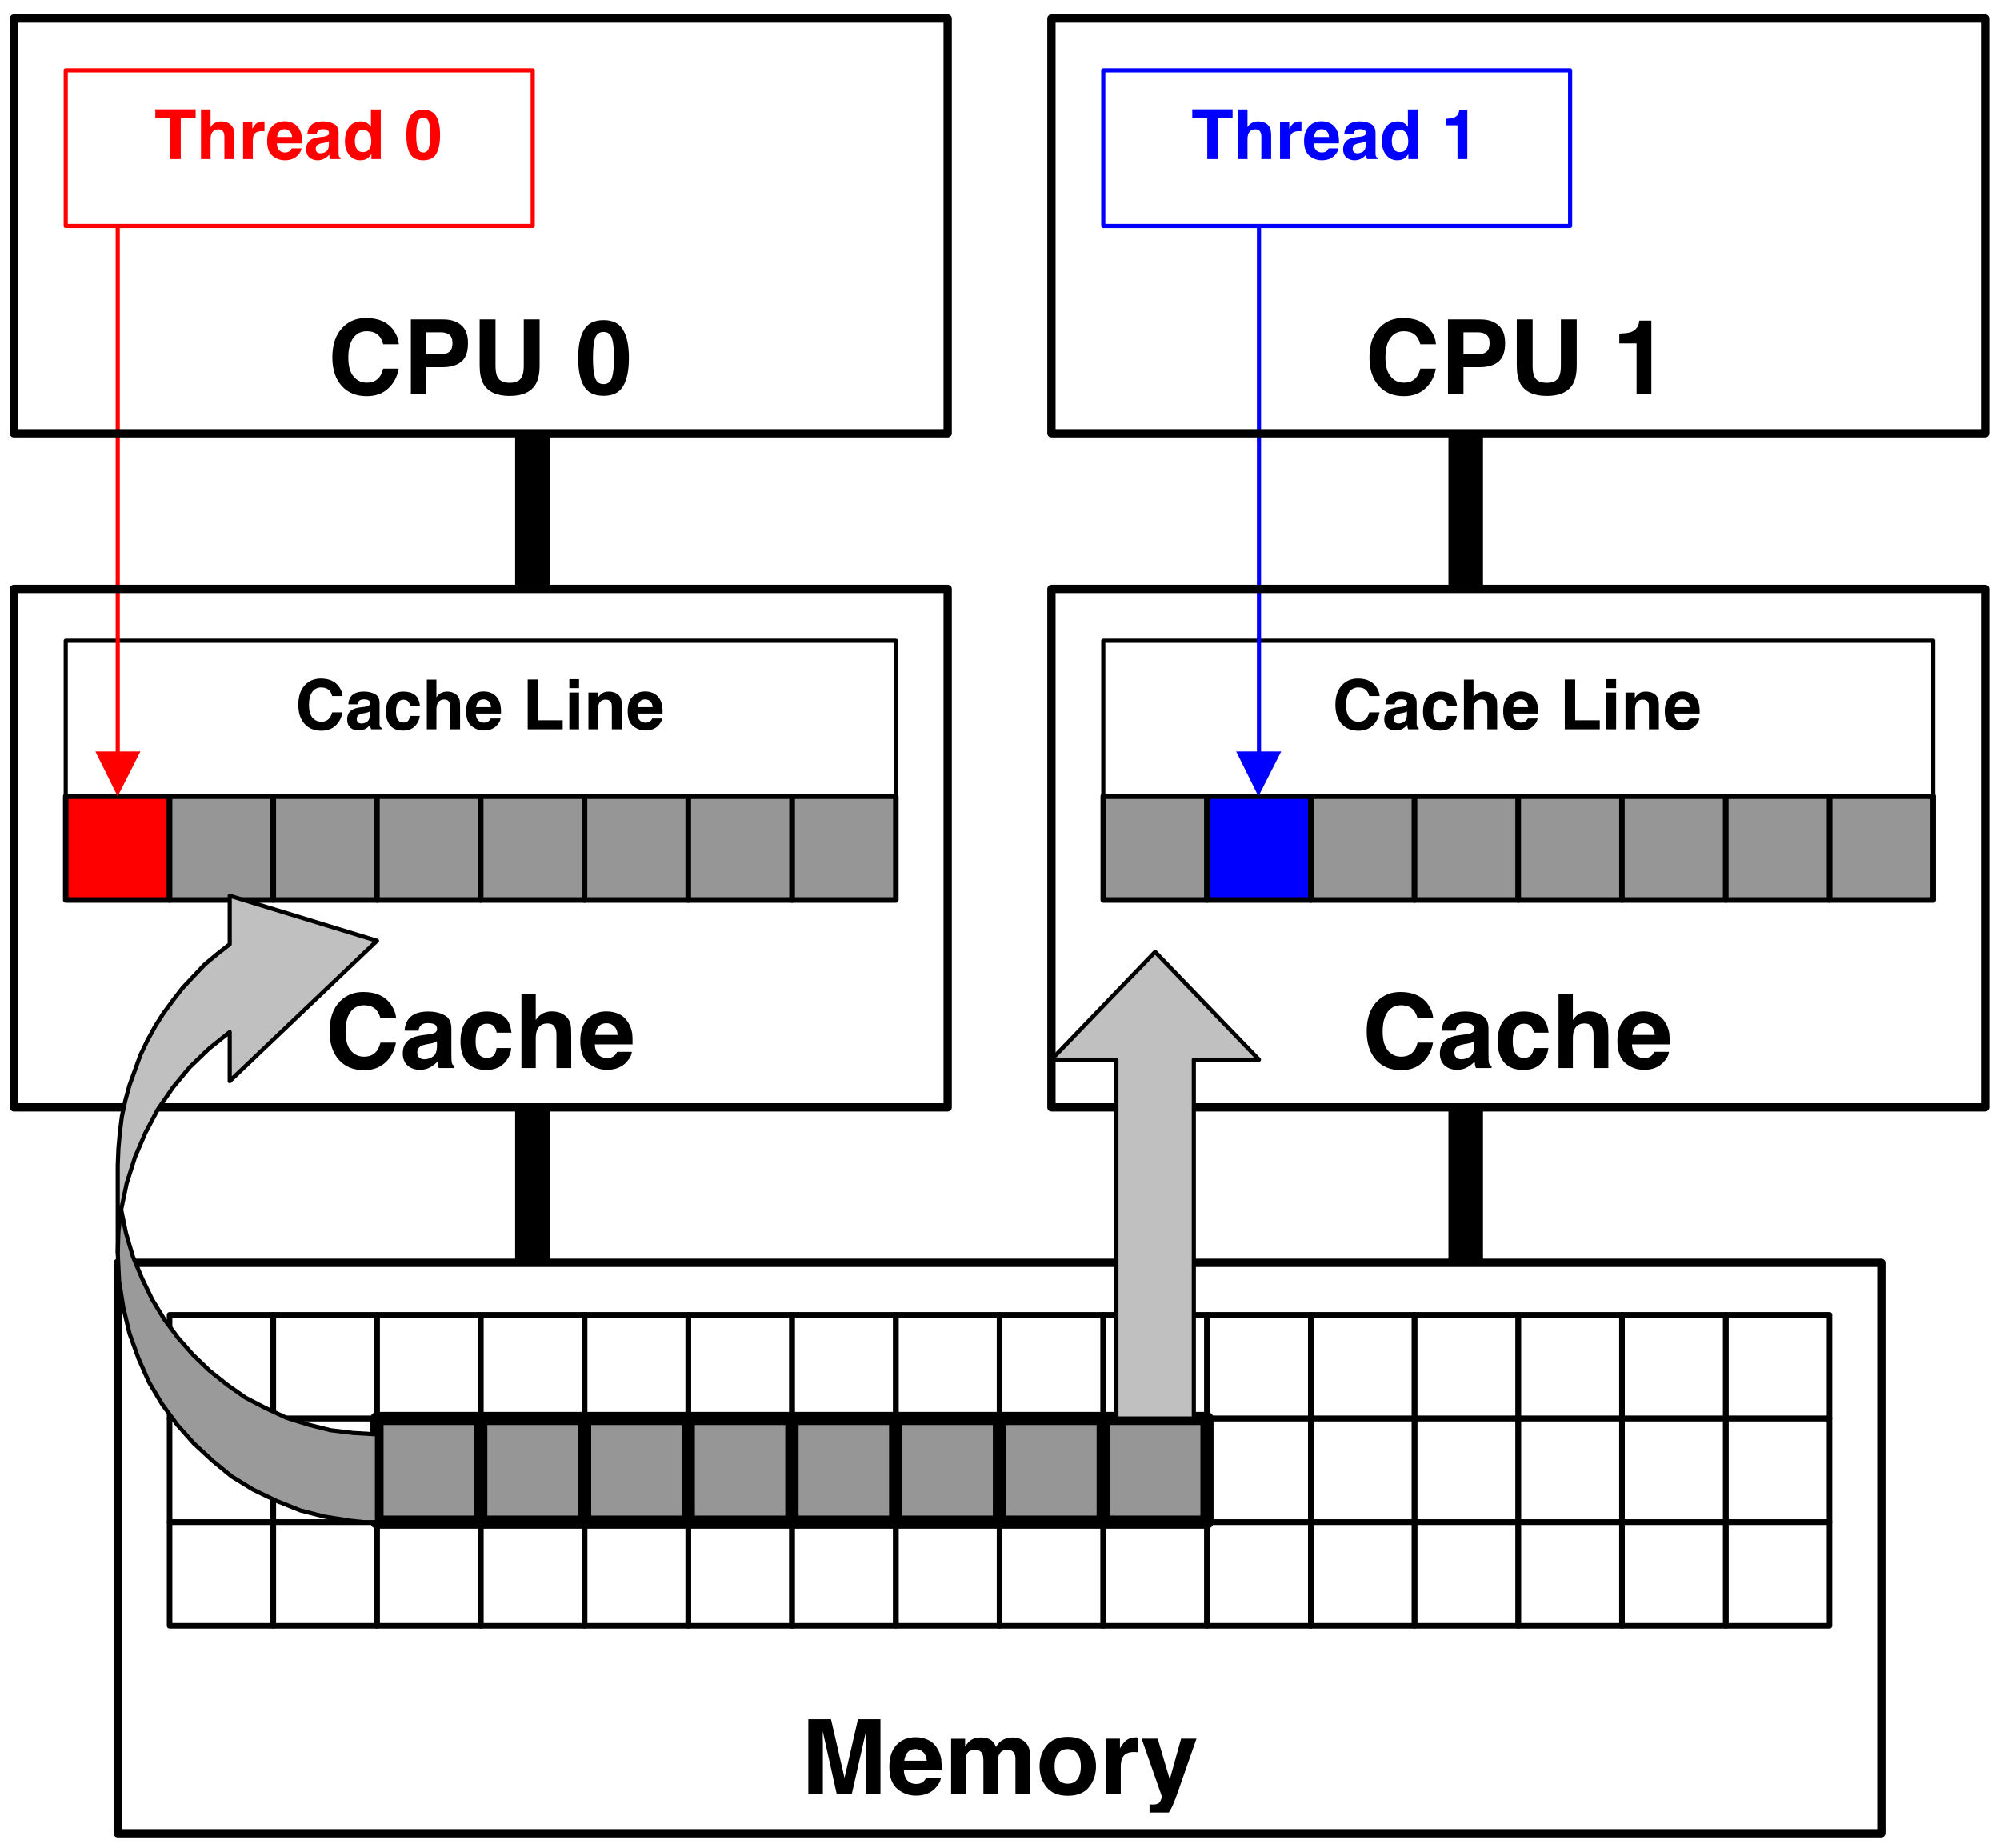 <?xml version="1.0" encoding="UTF-8"?>
<svg xmlns="http://www.w3.org/2000/svg" xmlns:xlink="http://www.w3.org/1999/xlink" width="264.241pt" height="244.164pt" viewBox="0 0 264.241 244.164" version="1.1">
<defs>
<g>
<symbol overflow="visible" id="glyph0-0">
<path style="stroke:none;" d="M 1.031 0 L 1.031 -9.859 L 8.969 -9.859 L 8.969 0 Z M 7.734 -1.234 L 7.734 -8.625 L 2.266 -8.625 L 2.266 -1.234 Z M 7.734 -1.234 "/>
</symbol>
<symbol overflow="visible" id="glyph0-1">
<path style="stroke:none;" d="M 7.578 -9.859 L 10.547 -9.859 L 10.547 0 L 8.625 0 L 8.625 -6.672 C 8.625 -6.859 8.625 -7.125 8.625 -7.469 C 8.633 -7.82 8.641 -8.094 8.641 -8.281 L 6.766 0 L 4.766 0 L 2.922 -8.281 C 2.922 -8.094 2.922 -7.82 2.922 -7.469 C 2.93 -7.125 2.938 -6.859 2.938 -6.672 L 2.938 0 L 1.016 0 L 1.016 -9.859 L 4.016 -9.859 L 5.797 -2.109 Z M 7.578 -9.859 "/>
</symbol>
<symbol overflow="visible" id="glyph0-2">
<path style="stroke:none;" d="M 3.766 -5.922 C 3.328 -5.922 2.984 -5.781 2.734 -5.5 C 2.492 -5.219 2.344 -4.844 2.281 -4.375 L 5.25 -4.375 C 5.219 -4.875 5.062 -5.254 4.781 -5.516 C 4.508 -5.785 4.172 -5.922 3.766 -5.922 Z M 3.766 -7.484 C 4.367 -7.484 4.914 -7.367 5.406 -7.141 C 5.895 -6.922 6.297 -6.562 6.609 -6.062 C 6.891 -5.633 7.078 -5.133 7.172 -4.562 C 7.211 -4.227 7.227 -3.75 7.219 -3.125 L 2.234 -3.125 C 2.266 -2.383 2.492 -1.867 2.922 -1.578 C 3.18 -1.398 3.5 -1.312 3.875 -1.312 C 4.27 -1.312 4.586 -1.422 4.828 -1.641 C 4.961 -1.754 5.082 -1.922 5.188 -2.141 L 7.125 -2.141 C 7.082 -1.703 6.859 -1.266 6.453 -0.828 C 5.828 -0.117 4.953 0.234 3.828 0.234 C 2.898 0.234 2.082 -0.062 1.375 -0.656 C 0.664 -1.25 0.312 -2.223 0.312 -3.578 C 0.312 -4.836 0.629 -5.801 1.266 -6.469 C 1.91 -7.145 2.742 -7.484 3.766 -7.484 Z M 3.906 -7.484 Z M 3.906 -7.484 "/>
</symbol>
<symbol overflow="visible" id="glyph0-3">
<path style="stroke:none;" d="M 9.047 -7.453 C 9.359 -7.453 9.672 -7.391 9.984 -7.266 C 10.297 -7.141 10.582 -6.922 10.844 -6.609 C 11.039 -6.359 11.176 -6.047 11.25 -5.672 C 11.301 -5.43 11.328 -5.07 11.328 -4.594 L 11.312 0 L 9.359 0 L 9.359 -4.641 C 9.359 -4.922 9.312 -5.148 9.219 -5.328 C 9.051 -5.66 8.738 -5.828 8.281 -5.828 C 7.758 -5.828 7.395 -5.609 7.188 -5.172 C 7.082 -4.941 7.031 -4.664 7.031 -4.344 L 7.031 0 L 5.125 0 L 5.125 -4.344 C 5.125 -4.77 5.078 -5.082 4.984 -5.281 C 4.828 -5.633 4.516 -5.812 4.047 -5.812 C 3.492 -5.812 3.125 -5.633 2.938 -5.281 C 2.844 -5.082 2.797 -4.785 2.797 -4.391 L 2.797 0 L 0.859 0 L 0.859 -7.281 L 2.703 -7.281 L 2.703 -6.219 C 2.941 -6.594 3.164 -6.863 3.375 -7.031 C 3.75 -7.312 4.227 -7.453 4.812 -7.453 C 5.375 -7.453 5.828 -7.328 6.172 -7.078 C 6.441 -6.859 6.648 -6.566 6.797 -6.203 C 7.047 -6.641 7.359 -6.957 7.734 -7.156 C 8.117 -7.352 8.555 -7.453 9.047 -7.453 Z M 9.047 -7.453 "/>
</symbol>
<symbol overflow="visible" id="glyph0-4">
<path style="stroke:none;" d="M 4.156 -1.344 C 4.719 -1.344 5.145 -1.539 5.438 -1.938 C 5.738 -2.332 5.891 -2.898 5.891 -3.641 C 5.891 -4.367 5.738 -4.93 5.438 -5.328 C 5.145 -5.723 4.719 -5.922 4.156 -5.922 C 3.602 -5.922 3.176 -5.723 2.875 -5.328 C 2.57 -4.93 2.422 -4.367 2.422 -3.641 C 2.422 -2.898 2.57 -2.332 2.875 -1.938 C 3.176 -1.539 3.602 -1.344 4.156 -1.344 Z M 7.891 -3.641 C 7.891 -2.566 7.582 -1.648 6.969 -0.891 C 6.352 -0.129 5.422 0.25 4.172 0.25 C 2.91 0.25 1.973 -0.129 1.359 -0.891 C 0.742 -1.648 0.438 -2.566 0.438 -3.641 C 0.438 -4.691 0.742 -5.602 1.359 -6.375 C 1.973 -7.145 2.91 -7.531 4.172 -7.531 C 5.422 -7.531 6.352 -7.145 6.969 -6.375 C 7.582 -5.602 7.891 -4.691 7.891 -3.641 Z M 4.172 -7.484 Z M 4.172 -7.484 "/>
</symbol>
<symbol overflow="visible" id="glyph0-5">
<path style="stroke:none;" d="M 4.844 -7.469 C 4.883 -7.469 4.914 -7.461 4.938 -7.453 C 4.969 -7.453 5.023 -7.453 5.109 -7.453 L 5.109 -5.5 C 4.984 -5.508 4.875 -5.516 4.781 -5.516 C 4.688 -5.523 4.613 -5.531 4.562 -5.531 C 3.789 -5.531 3.273 -5.281 3.016 -4.781 C 2.867 -4.5 2.797 -4.066 2.797 -3.484 L 2.797 0 L 0.875 0 L 0.875 -7.297 L 2.688 -7.297 L 2.688 -6.016 C 2.977 -6.504 3.234 -6.836 3.453 -7.016 C 3.816 -7.316 4.281 -7.469 4.844 -7.469 Z M 4.844 -7.469 "/>
</symbol>
<symbol overflow="visible" id="glyph0-6">
<path style="stroke:none;" d="M 1.188 1.391 L 1.422 1.406 C 1.609 1.414 1.785 1.41 1.953 1.391 C 2.129 1.367 2.273 1.316 2.391 1.234 C 2.504 1.16 2.609 1.004 2.703 0.766 C 2.797 0.523 2.832 0.379 2.812 0.328 L 0.141 -7.297 L 2.266 -7.297 L 3.859 -1.906 L 5.359 -7.297 L 7.391 -7.297 L 4.891 -0.125 C 4.398 1.258 4.016 2.117 3.734 2.453 C 3.453 2.785 2.891 2.953 2.047 2.953 C 1.879 2.953 1.742 2.945 1.641 2.938 C 1.535 2.938 1.383 2.93 1.188 2.922 Z M 3.766 -7.484 Z M 3.766 -7.484 "/>
</symbol>
<symbol overflow="visible" id="glyph0-7">
<path style="stroke:none;" d=""/>
</symbol>
<symbol overflow="visible" id="glyph0-8">
<path style="stroke:none;" d="M 0.609 -4.844 C 0.609 -6.57 1.07 -7.898 2 -8.828 C 2.801 -9.641 3.82 -10.047 5.062 -10.047 C 6.719 -10.047 7.93 -9.504 8.703 -8.422 C 9.129 -7.805 9.359 -7.191 9.391 -6.578 L 7.328 -6.578 C 7.191 -7.047 7.02 -7.398 6.812 -7.641 C 6.438 -8.078 5.879 -8.297 5.141 -8.297 C 4.391 -8.297 3.797 -7.992 3.359 -7.391 C 2.93 -6.785 2.719 -5.926 2.719 -4.812 C 2.719 -3.707 2.945 -2.879 3.406 -2.328 C 3.863 -1.773 4.445 -1.5 5.156 -1.5 C 5.875 -1.5 6.426 -1.738 6.812 -2.219 C 7.02 -2.469 7.191 -2.848 7.328 -3.359 L 9.375 -3.359 C 9.188 -2.285 8.723 -1.41 7.984 -0.734 C 7.254 -0.055 6.316 0.281 5.172 0.281 C 3.754 0.281 2.641 -0.176 1.828 -1.094 C 1.016 -2.008 0.609 -3.258 0.609 -4.844 Z M 5 -10.156 Z M 5 -10.156 "/>
</symbol>
<symbol overflow="visible" id="glyph0-9">
<path style="stroke:none;" d="M 4.906 -3.547 C 4.789 -3.473 4.672 -3.41 4.547 -3.359 C 4.422 -3.316 4.254 -3.273 4.047 -3.234 L 3.609 -3.156 C 3.211 -3.082 2.926 -2.992 2.75 -2.891 C 2.457 -2.711 2.312 -2.441 2.312 -2.078 C 2.312 -1.754 2.398 -1.52 2.578 -1.375 C 2.754 -1.227 2.973 -1.156 3.234 -1.156 C 3.648 -1.156 4.031 -1.273 4.375 -1.516 C 4.719 -1.754 4.895 -2.195 4.906 -2.844 Z M 3.75 -4.438 C 4.102 -4.477 4.359 -4.535 4.516 -4.609 C 4.785 -4.723 4.922 -4.898 4.922 -5.141 C 4.922 -5.441 4.816 -5.648 4.609 -5.766 C 4.398 -5.879 4.094 -5.938 3.688 -5.938 C 3.238 -5.938 2.922 -5.82 2.734 -5.594 C 2.598 -5.438 2.508 -5.219 2.469 -4.938 L 0.625 -4.938 C 0.664 -5.57 0.848 -6.094 1.172 -6.5 C 1.672 -7.145 2.535 -7.469 3.766 -7.469 C 4.555 -7.469 5.266 -7.305 5.891 -6.984 C 6.504 -6.672 6.812 -6.078 6.812 -5.203 L 6.812 -1.859 C 6.812 -1.617 6.816 -1.336 6.828 -1.016 C 6.848 -0.766 6.883 -0.594 6.938 -0.5 C 7 -0.414 7.094 -0.344 7.219 -0.281 L 7.219 0 L 5.156 0 C 5.094 -0.145 5.051 -0.281 5.031 -0.406 C 5.008 -0.539 4.992 -0.691 4.984 -0.859 C 4.711 -0.566 4.406 -0.32 4.062 -0.125 C 3.656 0.113 3.191 0.234 2.672 0.234 C 2.016 0.234 1.469 0.047 1.031 -0.328 C 0.602 -0.711 0.391 -1.25 0.391 -1.938 C 0.391 -2.832 0.738 -3.484 1.438 -3.891 C 1.812 -4.109 2.367 -4.266 3.109 -4.359 Z M 3.859 -7.484 Z M 3.859 -7.484 "/>
</symbol>
<symbol overflow="visible" id="glyph0-10">
<path style="stroke:none;" d="M 5.25 -4.672 C 5.207 -4.941 5.113 -5.188 4.969 -5.406 C 4.758 -5.707 4.426 -5.859 3.969 -5.859 C 3.332 -5.859 2.895 -5.535 2.656 -4.891 C 2.531 -4.555 2.469 -4.109 2.469 -3.547 C 2.469 -3.016 2.531 -2.582 2.656 -2.25 C 2.883 -1.645 3.312 -1.344 3.938 -1.344 C 4.383 -1.344 4.703 -1.461 4.891 -1.703 C 5.078 -1.941 5.191 -2.254 5.234 -2.641 L 7.172 -2.641 C 7.129 -2.055 6.922 -1.508 6.547 -1 C 5.953 -0.164 5.066 0.25 3.891 0.25 C 2.723 0.25 1.859 -0.094 1.297 -0.781 C 0.742 -1.477 0.469 -2.383 0.469 -3.5 C 0.469 -4.75 0.773 -5.723 1.391 -6.422 C 2.004 -7.117 2.848 -7.469 3.922 -7.469 C 4.836 -7.469 5.582 -7.258 6.156 -6.844 C 6.738 -6.438 7.086 -5.711 7.203 -4.672 Z M 3.953 -7.484 Z M 3.953 -7.484 "/>
</symbol>
<symbol overflow="visible" id="glyph0-11">
<path style="stroke:none;" d="M 4.906 -7.484 C 5.363 -7.484 5.773 -7.406 6.141 -7.25 C 6.504 -7.094 6.805 -6.852 7.047 -6.531 C 7.242 -6.258 7.363 -5.977 7.406 -5.688 C 7.457 -5.406 7.484 -4.938 7.484 -4.281 L 7.484 0 L 5.531 0 L 5.531 -4.438 C 5.531 -4.832 5.461 -5.148 5.328 -5.391 C 5.16 -5.723 4.832 -5.891 4.344 -5.891 C 3.844 -5.891 3.457 -5.723 3.188 -5.391 C 2.926 -5.055 2.797 -4.578 2.797 -3.953 L 2.797 0 L 0.906 0 L 0.906 -9.828 L 2.797 -9.828 L 2.797 -6.344 C 3.078 -6.77 3.398 -7.066 3.766 -7.234 C 4.129 -7.398 4.508 -7.484 4.906 -7.484 Z M 4.906 -7.484 "/>
</symbol>
<symbol overflow="visible" id="glyph0-12">
<path style="stroke:none;" d="M 6.594 -6.719 C 6.594 -7.238 6.457 -7.609 6.188 -7.828 C 5.914 -8.047 5.539 -8.156 5.062 -8.156 L 3.141 -8.156 L 3.141 -5.25 L 5.062 -5.25 C 5.539 -5.25 5.914 -5.363 6.188 -5.594 C 6.457 -5.832 6.594 -6.207 6.594 -6.719 Z M 8.641 -6.734 C 8.641 -5.566 8.344 -4.742 7.75 -4.266 C 7.164 -3.785 6.328 -3.547 5.234 -3.547 L 3.141 -3.547 L 3.141 0 L 1.094 0 L 1.094 -9.859 L 5.391 -9.859 C 6.379 -9.859 7.164 -9.602 7.75 -9.094 C 8.344 -8.594 8.641 -7.805 8.641 -6.734 Z M 8.641 -6.734 "/>
</symbol>
<symbol overflow="visible" id="glyph0-13">
<path style="stroke:none;" d="M 1.047 -9.859 L 3.141 -9.859 L 3.141 -3.797 C 3.141 -3.117 3.219 -2.625 3.375 -2.312 C 3.625 -1.758 4.172 -1.484 5.016 -1.484 C 5.848 -1.484 6.391 -1.758 6.641 -2.312 C 6.797 -2.625 6.875 -3.117 6.875 -3.797 L 6.875 -9.859 L 8.969 -9.859 L 8.969 -3.797 C 8.969 -2.754 8.805 -1.941 8.484 -1.359 C 7.879 -0.285 6.723 0.25 5.016 0.25 C 3.305 0.25 2.145 -0.285 1.531 -1.359 C 1.207 -1.941 1.047 -2.754 1.047 -3.797 Z M 5.016 -9.859 Z M 5.016 -9.859 "/>
</symbol>
<symbol overflow="visible" id="glyph0-14">
<path style="stroke:none;" d="M 2.375 -4.75 C 2.375 -3.633 2.461 -2.781 2.641 -2.188 C 2.828 -1.602 3.207 -1.312 3.781 -1.312 C 4.344 -1.312 4.711 -1.602 4.891 -2.188 C 5.066 -2.781 5.156 -3.633 5.156 -4.75 C 5.156 -5.926 5.066 -6.797 4.891 -7.359 C 4.711 -7.922 4.344 -8.203 3.781 -8.203 C 3.207 -8.203 2.828 -7.922 2.641 -7.359 C 2.461 -6.797 2.375 -5.926 2.375 -4.75 Z M 3.781 -9.766 C 5.008 -9.766 5.875 -9.328 6.375 -8.453 C 6.875 -7.586 7.125 -6.352 7.125 -4.75 C 7.125 -3.156 6.875 -1.926 6.375 -1.062 C 5.875 -0.195 5.008 0.234 3.781 0.234 C 2.539 0.234 1.672 -0.195 1.172 -1.062 C 0.672 -1.926 0.422 -3.156 0.422 -4.75 C 0.422 -6.352 0.672 -7.586 1.172 -8.453 C 1.672 -9.328 2.539 -9.766 3.781 -9.766 Z M 3.781 -9.766 "/>
</symbol>
<symbol overflow="visible" id="glyph0-15">
<path style="stroke:none;" d="M 0.953 -6.688 L 0.953 -7.984 C 1.555 -8.016 1.977 -8.055 2.219 -8.109 C 2.602 -8.191 2.914 -8.363 3.156 -8.625 C 3.32 -8.789 3.445 -9.02 3.531 -9.312 C 3.57 -9.488 3.594 -9.617 3.594 -9.703 L 5.188 -9.703 L 5.188 0 L 3.234 0 L 3.234 -6.688 Z M 0.953 -6.688 "/>
</symbol>
<symbol overflow="visible" id="glyph1-0">
<path style="stroke:none;" d="M 0.688 0 L 0.688 -6.578 L 5.969 -6.578 L 5.969 0 Z M 5.156 -0.828 L 5.156 -5.75 L 1.5 -5.75 L 1.5 -0.828 Z M 5.156 -0.828 "/>
</symbol>
<symbol overflow="visible" id="glyph1-1">
<path style="stroke:none;" d="M 0.406 -3.234 C 0.406 -4.379 0.711 -5.266 1.328 -5.891 C 1.867 -6.43 2.551 -6.703 3.375 -6.703 C 4.477 -6.703 5.285 -6.336 5.797 -5.609 C 6.078 -5.203 6.227 -4.797 6.25 -4.391 L 4.875 -4.391 C 4.789 -4.703 4.676 -4.938 4.531 -5.094 C 4.281 -5.383 3.91 -5.531 3.422 -5.531 C 2.922 -5.531 2.523 -5.328 2.234 -4.922 C 1.953 -4.523 1.812 -3.957 1.812 -3.219 C 1.812 -2.477 1.961 -1.922 2.266 -1.547 C 2.578 -1.18 2.969 -1 3.438 -1 C 3.914 -1 4.281 -1.16 4.531 -1.484 C 4.664 -1.648 4.781 -1.898 4.875 -2.234 L 6.234 -2.234 C 6.117 -1.523 5.816 -0.941 5.328 -0.484 C 4.836 -0.035 4.211 0.188 3.453 0.188 C 2.504 0.188 1.758 -0.117 1.219 -0.734 C 0.676 -1.336 0.406 -2.172 0.406 -3.234 Z M 3.328 -6.781 Z M 3.328 -6.781 "/>
</symbol>
<symbol overflow="visible" id="glyph1-2">
<path style="stroke:none;" d="M 3.266 -2.359 C 3.191 -2.316 3.113 -2.281 3.031 -2.25 C 2.945 -2.219 2.832 -2.188 2.688 -2.156 L 2.406 -2.109 C 2.133 -2.055 1.941 -1.992 1.828 -1.922 C 1.629 -1.805 1.531 -1.629 1.531 -1.391 C 1.531 -1.172 1.586 -1.008 1.703 -0.906 C 1.828 -0.812 1.977 -0.766 2.156 -0.766 C 2.426 -0.766 2.676 -0.844 2.906 -1 C 3.133 -1.164 3.254 -1.461 3.266 -1.891 Z M 2.5 -2.953 C 2.738 -2.984 2.906 -3.023 3 -3.078 C 3.188 -3.148 3.281 -3.27 3.281 -3.438 C 3.281 -3.633 3.207 -3.77 3.062 -3.844 C 2.926 -3.914 2.723 -3.953 2.453 -3.953 C 2.16 -3.953 1.953 -3.879 1.828 -3.734 C 1.734 -3.629 1.672 -3.484 1.641 -3.297 L 0.422 -3.297 C 0.441 -3.711 0.562 -4.062 0.781 -4.344 C 1.113 -4.77 1.688 -4.984 2.5 -4.984 C 3.031 -4.984 3.504 -4.875 3.922 -4.656 C 4.336 -4.445 4.547 -4.051 4.547 -3.469 L 4.547 -1.234 C 4.547 -1.078 4.547 -0.891 4.547 -0.672 C 4.555 -0.504 4.582 -0.391 4.625 -0.328 C 4.664 -0.273 4.727 -0.227 4.812 -0.188 L 4.812 0 L 3.438 0 C 3.395 -0.094 3.363 -0.18 3.344 -0.266 C 3.332 -0.359 3.32 -0.461 3.312 -0.578 C 3.133 -0.379 2.93 -0.211 2.703 -0.078 C 2.43 0.078 2.125 0.156 1.781 0.156 C 1.344 0.156 0.977 0.031 0.688 -0.219 C 0.406 -0.477 0.266 -0.836 0.266 -1.297 C 0.266 -1.891 0.492 -2.32 0.953 -2.594 C 1.203 -2.738 1.57 -2.844 2.062 -2.906 Z M 2.562 -5 Z M 2.562 -5 "/>
</symbol>
<symbol overflow="visible" id="glyph1-3">
<path style="stroke:none;" d="M 3.5 -3.125 C 3.469 -3.301 3.406 -3.461 3.312 -3.609 C 3.164 -3.805 2.941 -3.906 2.641 -3.906 C 2.211 -3.906 1.922 -3.691 1.766 -3.266 C 1.68 -3.035 1.641 -2.734 1.641 -2.359 C 1.641 -2.004 1.68 -1.719 1.766 -1.5 C 1.922 -1.094 2.207 -0.891 2.625 -0.891 C 2.914 -0.891 3.125 -0.969 3.25 -1.125 C 3.375 -1.289 3.453 -1.504 3.484 -1.766 L 4.781 -1.766 C 4.75 -1.379 4.609 -1.016 4.359 -0.672 C 3.961 -0.109 3.375 0.172 2.594 0.172 C 1.812 0.172 1.234 -0.055 0.859 -0.516 C 0.492 -0.984 0.312 -1.586 0.312 -2.328 C 0.312 -3.172 0.516 -3.82 0.922 -4.281 C 1.328 -4.75 1.891 -4.984 2.609 -4.984 C 3.223 -4.984 3.723 -4.844 4.109 -4.562 C 4.492 -4.289 4.723 -3.812 4.797 -3.125 Z M 2.641 -5 Z M 2.641 -5 "/>
</symbol>
<symbol overflow="visible" id="glyph1-4">
<path style="stroke:none;" d="M 3.266 -4.984 C 3.566 -4.984 3.836 -4.93 4.078 -4.828 C 4.328 -4.723 4.531 -4.566 4.688 -4.359 C 4.82 -4.172 4.906 -3.984 4.938 -3.797 C 4.969 -3.609 4.984 -3.297 4.984 -2.859 L 4.984 0 L 3.688 0 L 3.688 -2.953 C 3.688 -3.223 3.641 -3.438 3.547 -3.594 C 3.43 -3.82 3.211 -3.938 2.891 -3.938 C 2.555 -3.938 2.301 -3.82 2.125 -3.594 C 1.945 -3.375 1.859 -3.055 1.859 -2.641 L 1.859 0 L 0.594 0 L 0.594 -6.562 L 1.859 -6.562 L 1.859 -4.234 C 2.047 -4.516 2.258 -4.707 2.5 -4.812 C 2.75 -4.926 3.004 -4.984 3.266 -4.984 Z M 3.266 -4.984 "/>
</symbol>
<symbol overflow="visible" id="glyph1-5">
<path style="stroke:none;" d="M 2.516 -3.953 C 2.211 -3.953 1.977 -3.859 1.812 -3.672 C 1.656 -3.484 1.555 -3.234 1.516 -2.922 L 3.5 -2.922 C 3.477 -3.254 3.375 -3.508 3.188 -3.688 C 3 -3.863 2.773 -3.953 2.516 -3.953 Z M 2.516 -5 C 2.91 -5 3.27 -4.922 3.594 -4.766 C 3.914 -4.617 4.188 -4.379 4.406 -4.047 C 4.594 -3.754 4.711 -3.422 4.766 -3.047 C 4.805 -2.816 4.82 -2.492 4.812 -2.078 L 1.484 -2.078 C 1.504 -1.586 1.66 -1.242 1.953 -1.047 C 2.117 -0.93 2.328 -0.875 2.578 -0.875 C 2.836 -0.875 3.051 -0.945 3.219 -1.094 C 3.301 -1.176 3.379 -1.285 3.453 -1.422 L 4.75 -1.422 C 4.719 -1.141 4.566 -0.848 4.297 -0.547 C 3.879 -0.078 3.297 0.156 2.547 0.156 C 1.93 0.156 1.383 -0.039 0.906 -0.438 C 0.438 -0.832 0.203 -1.484 0.203 -2.391 C 0.203 -3.223 0.414 -3.863 0.844 -4.312 C 1.27 -4.77 1.828 -5 2.516 -5 Z M 2.594 -5 Z M 2.594 -5 "/>
</symbol>
<symbol overflow="visible" id="glyph1-6">
<path style="stroke:none;" d=""/>
</symbol>
<symbol overflow="visible" id="glyph1-7">
<path style="stroke:none;" d="M 0.688 -6.578 L 2.062 -6.578 L 2.062 -1.188 L 5.312 -1.188 L 5.312 0 L 0.688 0 Z M 0.688 -6.578 "/>
</symbol>
<symbol overflow="visible" id="glyph1-8">
<path style="stroke:none;" d="M 1.891 -5.438 L 0.609 -5.438 L 0.609 -6.625 L 1.891 -6.625 Z M 0.609 -4.859 L 1.891 -4.859 L 1.891 0 L 0.609 0 Z M 0.609 -4.859 "/>
</symbol>
<symbol overflow="visible" id="glyph1-9">
<path style="stroke:none;" d="M 3.281 -4.984 C 3.781 -4.984 4.191 -4.848 4.516 -4.578 C 4.836 -4.316 5 -3.883 5 -3.281 L 5 0 L 3.688 0 L 3.688 -2.953 C 3.688 -3.211 3.656 -3.41 3.594 -3.547 C 3.469 -3.797 3.227 -3.922 2.875 -3.922 C 2.445 -3.922 2.148 -3.738 1.984 -3.375 C 1.898 -3.176 1.859 -2.93 1.859 -2.641 L 1.859 0 L 0.594 0 L 0.594 -4.859 L 1.828 -4.859 L 1.828 -4.141 C 1.992 -4.391 2.148 -4.57 2.297 -4.688 C 2.555 -4.883 2.883 -4.984 3.281 -4.984 Z M 2.812 -5 Z M 2.812 -5 "/>
</symbol>
<symbol overflow="visible" id="glyph1-10">
<path style="stroke:none;" d="M 5.469 -6.578 L 5.469 -5.406 L 3.5 -5.406 L 3.5 0 L 2.125 0 L 2.125 -5.406 L 0.141 -5.406 L 0.141 -6.578 Z M 5.469 -6.578 "/>
</symbol>
<symbol overflow="visible" id="glyph1-11">
<path style="stroke:none;" d="M 3.234 -4.984 C 3.254 -4.984 3.27 -4.977 3.281 -4.969 C 3.301 -4.969 3.344 -4.969 3.406 -4.969 L 3.406 -3.672 C 3.32 -3.68 3.25 -3.688 3.188 -3.688 C 3.125 -3.688 3.07 -3.688 3.031 -3.688 C 2.52 -3.688 2.176 -3.52 2 -3.188 C 1.906 -3 1.859 -2.711 1.859 -2.328 L 1.859 0 L 0.578 0 L 0.578 -4.859 L 1.797 -4.859 L 1.797 -4.016 C 1.984 -4.336 2.148 -4.562 2.297 -4.688 C 2.535 -4.883 2.848 -4.984 3.234 -4.984 Z M 3.234 -4.984 "/>
</symbol>
<symbol overflow="visible" id="glyph1-12">
<path style="stroke:none;" d="M 2.391 -4.984 C 2.68 -4.984 2.941 -4.914 3.172 -4.781 C 3.398 -4.656 3.582 -4.477 3.719 -4.25 L 3.719 -6.562 L 5.016 -6.562 L 5.016 0 L 3.781 0 L 3.781 -0.672 C 3.594 -0.379 3.383 -0.164 3.156 -0.031 C 2.926 0.094 2.641 0.156 2.297 0.156 C 1.723 0.156 1.242 -0.07 0.859 -0.531 C 0.473 -1 0.281 -1.594 0.281 -2.312 C 0.281 -3.133 0.469 -3.785 0.844 -4.266 C 1.227 -4.742 1.742 -4.984 2.391 -4.984 Z M 2.656 -0.922 C 3.02 -0.922 3.297 -1.051 3.484 -1.312 C 3.672 -1.582 3.766 -1.93 3.766 -2.359 C 3.766 -2.953 3.613 -3.379 3.312 -3.641 C 3.125 -3.797 2.91 -3.875 2.672 -3.875 C 2.297 -3.875 2.02 -3.734 1.844 -3.453 C 1.676 -3.172 1.594 -2.82 1.594 -2.406 C 1.594 -1.957 1.68 -1.598 1.859 -1.328 C 2.035 -1.055 2.301 -0.922 2.656 -0.922 Z M 2.656 -0.922 "/>
</symbol>
<symbol overflow="visible" id="glyph1-13">
<path style="stroke:none;" d="M 1.578 -3.172 C 1.578 -2.43 1.641 -1.863 1.766 -1.469 C 1.891 -1.07 2.141 -0.875 2.516 -0.875 C 2.891 -0.875 3.133 -1.07 3.25 -1.469 C 3.375 -1.863 3.438 -2.43 3.438 -3.172 C 3.438 -3.953 3.375 -4.531 3.25 -4.906 C 3.133 -5.281 2.891 -5.469 2.516 -5.469 C 2.141 -5.469 1.891 -5.281 1.766 -4.906 C 1.641 -4.531 1.578 -3.953 1.578 -3.172 Z M 2.516 -6.516 C 3.336 -6.516 3.91 -6.223 4.234 -5.641 C 4.566 -5.066 4.734 -4.242 4.734 -3.172 C 4.734 -2.109 4.566 -1.285 4.234 -0.703 C 3.91 -0.129 3.336 0.156 2.516 0.156 C 1.691 0.156 1.113 -0.129 0.781 -0.703 C 0.445 -1.285 0.281 -2.109 0.281 -3.172 C 0.281 -4.242 0.445 -5.066 0.781 -5.641 C 1.113 -6.223 1.691 -6.516 2.516 -6.516 Z M 2.516 -6.516 "/>
</symbol>
<symbol overflow="visible" id="glyph1-14">
<path style="stroke:none;" d="M 0.625 -4.469 L 0.625 -5.328 C 1.031 -5.348 1.312 -5.375 1.469 -5.406 C 1.727 -5.469 1.938 -5.582 2.094 -5.75 C 2.207 -5.863 2.289 -6.02 2.344 -6.219 C 2.375 -6.332 2.391 -6.414 2.391 -6.469 L 3.453 -6.469 L 3.453 0 L 2.156 0 L 2.156 -4.469 Z M 0.625 -4.469 "/>
</symbol>
</g>
<clipPath id="clip1">
  <path d="M 150 229 L 159 229 L 159 239.473 L 150 239.473 Z M 150 229 "/>
</clipPath>
</defs>
<g id="surface1">
<rect x="0" y="0" width="264.241" height="244.164" style="fill:rgb(100%,100%,100%);fill-opacity:1;stroke:none;"/>
<path style=" stroke:none;fill-rule:evenodd;fill:rgb(100%,100%,100%);fill-opacity:1;" d="M 90.895 242.215 L 173.109 242.215 L 173.109 221.672 L 90.895 221.672 Z M 90.895 242.215 "/>
<g style="fill:rgb(0%,0%,0%);fill-opacity:1;">
  <use xlink:href="#glyph0-1" x="105.778" y="237.009"/>
  <use xlink:href="#glyph0-2" x="117.188" y="237.009"/>
  <use xlink:href="#glyph0-3" x="124.803" y="237.009"/>
</g>
<g style="fill:rgb(0%,0%,0%);fill-opacity:1;">
  <use xlink:href="#glyph0-4" x="136.911" y="237.009"/>
  <use xlink:href="#glyph0-5" x="145.279" y="237.009"/>
</g>
<g clip-path="url(#clip1)" clip-rule="nonzero">
<g style="fill:rgb(0%,0%,0%);fill-opacity:1;">
  <use xlink:href="#glyph0-6" x="150.689" y="237.009"/>
</g>
</g>
<g style="fill:rgb(0%,0%,0%);fill-opacity:1;">
  <use xlink:href="#glyph0-7" x="158.205" y="237.009"/>
</g>
<path style="fill:none;stroke-width:0.959;stroke-linecap:butt;stroke-linejoin:round;stroke:rgb(0%,0%,0%);stroke-opacity:1;stroke-miterlimit:10;" d="M 116.928 45.438 L 134.914 45.438 L 134.914 63.413 L 116.928 63.413 Z M 116.928 45.438 " transform="matrix(0.762,0,0,-0.762,-11.871,249.425)"/>
<path style="fill:none;stroke-width:0.959;stroke-linecap:butt;stroke-linejoin:round;stroke:rgb(0%,0%,0%);stroke-opacity:1;stroke-miterlimit:10;" d="M 134.919 45.438 L 152.899 45.438 L 152.899 63.413 L 134.919 63.413 Z M 134.919 45.438 " transform="matrix(0.762,0,0,-0.762,-11.871,249.425)"/>
<path style="fill:none;stroke-width:0.959;stroke-linecap:butt;stroke-linejoin:round;stroke:rgb(0%,0%,0%);stroke-opacity:1;stroke-miterlimit:10;" d="M 152.899 45.438 L 170.905 45.438 L 170.905 63.413 L 152.899 63.413 Z M 152.899 45.438 " transform="matrix(0.762,0,0,-0.762,-11.871,249.425)"/>
<path style="fill:none;stroke-width:0.959;stroke-linecap:butt;stroke-linejoin:round;stroke:rgb(0%,0%,0%);stroke-opacity:1;stroke-miterlimit:10;" d="M 170.9 45.438 L 188.881 45.438 L 188.881 63.413 L 170.9 63.413 Z M 170.9 45.438 " transform="matrix(0.762,0,0,-0.762,-11.871,249.425)"/>
<path style="fill:none;stroke-width:0.959;stroke-linecap:butt;stroke-linejoin:round;stroke:rgb(0%,0%,0%);stroke-opacity:1;stroke-miterlimit:10;" d="M 188.891 45.438 L 206.871 45.438 L 206.871 63.413 L 188.891 63.413 Z M 188.891 45.438 " transform="matrix(0.762,0,0,-0.762,-11.871,249.425)"/>
<path style="fill:none;stroke-width:0.959;stroke-linecap:butt;stroke-linejoin:round;stroke:rgb(0%,0%,0%);stroke-opacity:1;stroke-miterlimit:10;" d="M 206.871 45.438 L 224.852 45.438 L 224.852 63.413 L 206.871 63.413 Z M 206.871 45.438 " transform="matrix(0.762,0,0,-0.762,-11.871,249.425)"/>
<path style="fill:none;stroke-width:0.959;stroke-linecap:butt;stroke-linejoin:round;stroke:rgb(0%,0%,0%);stroke-opacity:1;stroke-miterlimit:10;" d="M 242.858 45.438 L 260.843 45.438 L 260.843 63.413 L 242.858 63.413 Z M 242.858 45.438 " transform="matrix(0.762,0,0,-0.762,-11.871,249.425)"/>
<path style="fill:none;stroke-width:0.959;stroke-linecap:butt;stroke-linejoin:round;stroke:rgb(0%,0%,0%);stroke-opacity:1;stroke-miterlimit:10;" d="M 224.852 45.438 L 242.858 45.438 L 242.858 63.413 L 224.852 63.413 Z M 224.852 45.438 " transform="matrix(0.762,0,0,-0.762,-11.871,249.425)"/>
<path style=" stroke:none;fill-rule:nonzero;fill:rgb(0%,0%,0%);fill-opacity:1;" d="M 68.059 166.855 L 72.625 166.855 L 72.625 146.312 L 68.059 146.312 Z M 68.059 166.855 "/>
<path style="fill-rule:evenodd;fill:rgb(100%,0%,0%);fill-opacity:1;stroke-width:0.959;stroke-linecap:butt;stroke-linejoin:round;stroke:rgb(0%,0%,0%);stroke-opacity:1;stroke-miterlimit:10;" d="M 26.975 171.28 L 44.981 171.28 L 44.981 189.276 L 26.975 189.276 Z M 26.975 171.28 " transform="matrix(0.762,0,0,-0.762,-11.871,249.425)"/>
<path style="fill-rule:evenodd;fill:rgb(58.824%,58.824%,58.824%);fill-opacity:1;stroke-width:0.959;stroke-linecap:butt;stroke-linejoin:round;stroke:rgb(0%,0%,0%);stroke-opacity:1;stroke-miterlimit:10;" d="M 44.981 171.28 L 62.962 171.28 L 62.962 189.276 L 44.981 189.276 Z M 44.981 171.28 " transform="matrix(0.762,0,0,-0.762,-11.871,249.425)"/>
<path style="fill-rule:evenodd;fill:rgb(58.824%,58.824%,58.824%);fill-opacity:1;stroke-width:0.959;stroke-linecap:butt;stroke-linejoin:round;stroke:rgb(0%,0%,0%);stroke-opacity:1;stroke-miterlimit:10;" d="M 62.962 171.28 L 80.942 171.28 L 80.942 189.276 L 62.962 189.276 Z M 62.962 171.28 " transform="matrix(0.762,0,0,-0.762,-11.871,249.425)"/>
<path style="fill-rule:evenodd;fill:rgb(58.824%,58.824%,58.824%);fill-opacity:1;stroke-width:0.959;stroke-linecap:butt;stroke-linejoin:round;stroke:rgb(0%,0%,0%);stroke-opacity:1;stroke-miterlimit:10;" d="M 80.942 171.28 L 98.927 171.28 L 98.927 189.276 L 80.942 189.276 Z M 80.942 171.28 " transform="matrix(0.762,0,0,-0.762,-11.871,249.425)"/>
<path style="fill-rule:evenodd;fill:rgb(58.824%,58.824%,58.824%);fill-opacity:1;stroke-width:0.959;stroke-linecap:butt;stroke-linejoin:round;stroke:rgb(0%,0%,0%);stroke-opacity:1;stroke-miterlimit:10;" d="M 98.927 171.28 L 116.934 171.28 L 116.934 189.276 L 98.927 189.276 Z M 98.927 171.28 " transform="matrix(0.762,0,0,-0.762,-11.871,249.425)"/>
<path style="fill-rule:evenodd;fill:rgb(58.824%,58.824%,58.824%);fill-opacity:1;stroke-width:0.959;stroke-linecap:butt;stroke-linejoin:round;stroke:rgb(0%,0%,0%);stroke-opacity:1;stroke-miterlimit:10;" d="M 116.928 171.28 L 134.914 171.28 L 134.914 189.276 L 116.928 189.276 Z M 116.928 171.28 " transform="matrix(0.762,0,0,-0.762,-11.871,249.425)"/>
<path style="fill-rule:evenodd;fill:rgb(58.824%,58.824%,58.824%);fill-opacity:1;stroke-width:0.959;stroke-linecap:butt;stroke-linejoin:round;stroke:rgb(0%,0%,0%);stroke-opacity:1;stroke-miterlimit:10;" d="M 152.899 171.28 L 170.905 171.28 L 170.905 189.276 L 152.899 189.276 Z M 152.899 171.28 " transform="matrix(0.762,0,0,-0.762,-11.871,249.425)"/>
<path style="fill-rule:evenodd;fill:rgb(58.824%,58.824%,58.824%);fill-opacity:1;stroke-width:0.959;stroke-linecap:butt;stroke-linejoin:round;stroke:rgb(0%,0%,0%);stroke-opacity:1;stroke-miterlimit:10;" d="M 134.919 171.28 L 152.899 171.28 L 152.899 189.276 L 134.919 189.276 Z M 134.919 171.28 " transform="matrix(0.762,0,0,-0.762,-11.871,249.425)"/>
<path style="fill-rule:evenodd;fill:rgb(100%,100%,100%);fill-opacity:1;stroke-width:0.719;stroke-linecap:butt;stroke-linejoin:round;stroke:rgb(0%,0%,0%);stroke-opacity:1;stroke-miterlimit:10;" d="M 26.975 189.27 L 170.905 189.27 L 170.905 216.232 L 26.975 216.232 Z M 26.975 189.27 " transform="matrix(0.762,0,0,-0.762,-11.871,249.425)"/>
<g style="fill:rgb(0%,0%,0%);fill-opacity:1;">
  <use xlink:href="#glyph1-1" x="39.008" y="96.354"/>
  <use xlink:href="#glyph1-2" x="45.601" y="96.354"/>
  <use xlink:href="#glyph1-3" x="50.678" y="96.354"/>
</g>
<g style="fill:rgb(0%,0%,0%);fill-opacity:1;">
  <use xlink:href="#glyph1-4" x="55.8" y="96.354"/>
  <use xlink:href="#glyph1-5" x="61.379" y="96.354"/>
  <use xlink:href="#glyph1-6" x="66.456" y="96.354"/>
</g>
<g style="fill:rgb(0%,0%,0%);fill-opacity:1;">
  <use xlink:href="#glyph1-7" x="69.031" y="96.354"/>
  <use xlink:href="#glyph1-8" x="74.61" y="96.354"/>
  <use xlink:href="#glyph1-9" x="77.148" y="96.354"/>
  <use xlink:href="#glyph1-5" x="82.727" y="96.354"/>
</g>
<g style="fill:rgb(0%,0%,0%);fill-opacity:1;">
  <use xlink:href="#glyph1-6" x="87.879" y="96.354"/>
</g>
<path style=" stroke:none;fill-rule:evenodd;fill:rgb(100%,100%,100%);fill-opacity:1;" d="M 22.391 146.312 L 104.59 146.312 L 104.59 125.773 L 22.391 125.773 Z M 22.391 146.312 "/>
<g style="fill:rgb(0%,0%,0%);fill-opacity:1;">
  <use xlink:href="#glyph0-8" x="42.935" y="141.11"/>
  <use xlink:href="#glyph0-9" x="52.823" y="141.11"/>
</g>
<g style="fill:rgb(0%,0%,0%);fill-opacity:1;">
  <use xlink:href="#glyph0-10" x="60.37" y="141.11"/>
  <use xlink:href="#glyph0-11" x="67.986" y="141.11"/>
  <use xlink:href="#glyph0-2" x="76.354" y="141.11"/>
</g>
<g style="fill:rgb(0%,0%,0%);fill-opacity:1;">
  <use xlink:href="#glyph0-7" x="83.949" y="141.11"/>
</g>
<path style="fill-rule:evenodd;fill:rgb(58.8%,58.8%,58.8%);fill-opacity:1;stroke-width:2.278;stroke-linecap:butt;stroke-linejoin:round;stroke:rgb(0%,0%,0%);stroke-opacity:1;stroke-miterlimit:10;" d="M 116.928 63.413 L 134.914 63.413 L 134.914 81.387 L 116.928 81.387 Z M 116.928 63.413 " transform="matrix(0.762,0,0,-0.762,-11.871,249.425)"/>
<path style="fill-rule:evenodd;fill:rgb(58.8%,58.8%,58.8%);fill-opacity:1;stroke-width:2.278;stroke-linecap:butt;stroke-linejoin:round;stroke:rgb(0%,0%,0%);stroke-opacity:1;stroke-miterlimit:10;" d="M 134.919 63.413 L 152.899 63.413 L 152.899 81.387 L 134.919 81.387 Z M 134.919 63.413 " transform="matrix(0.762,0,0,-0.762,-11.871,249.425)"/>
<path style="fill-rule:evenodd;fill:rgb(58.8%,58.8%,58.8%);fill-opacity:1;stroke-width:2.278;stroke-linecap:butt;stroke-linejoin:round;stroke:rgb(0%,0%,0%);stroke-opacity:1;stroke-miterlimit:10;" d="M 152.899 63.413 L 170.905 63.413 L 170.905 81.387 L 152.899 81.387 Z M 152.899 63.413 " transform="matrix(0.762,0,0,-0.762,-11.871,249.425)"/>
<path style="fill-rule:evenodd;fill:rgb(58.8%,58.8%,58.8%);fill-opacity:1;stroke-width:2.278;stroke-linecap:butt;stroke-linejoin:round;stroke:rgb(0%,0%,0%);stroke-opacity:1;stroke-miterlimit:10;" d="M 170.9 63.413 L 188.881 63.413 L 188.881 81.387 L 170.9 81.387 Z M 170.9 63.413 " transform="matrix(0.762,0,0,-0.762,-11.871,249.425)"/>
<path style="fill-rule:evenodd;fill:rgb(58.8%,58.8%,58.8%);fill-opacity:1;stroke-width:2.278;stroke-linecap:butt;stroke-linejoin:round;stroke:rgb(0%,0%,0%);stroke-opacity:1;stroke-miterlimit:10;" d="M 188.891 63.413 L 206.871 63.413 L 206.871 81.387 L 188.891 81.387 Z M 188.891 63.413 " transform="matrix(0.762,0,0,-0.762,-11.871,249.425)"/>
<path style="fill:none;stroke-width:0.959;stroke-linecap:butt;stroke-linejoin:round;stroke:rgb(0%,0%,0%);stroke-opacity:1;stroke-miterlimit:10;" d="M 242.858 63.413 L 260.843 63.413 L 260.843 81.387 L 242.858 81.387 Z M 242.858 63.413 " transform="matrix(0.762,0,0,-0.762,-11.871,249.425)"/>
<path style="fill:none;stroke-width:0.959;stroke-linecap:butt;stroke-linejoin:round;stroke:rgb(0%,0%,0%);stroke-opacity:1;stroke-miterlimit:10;" d="M 224.852 63.413 L 242.858 63.413 L 242.858 81.387 L 224.852 81.387 Z M 224.852 63.413 " transform="matrix(0.762,0,0,-0.762,-11.871,249.425)"/>
<path style="fill:none;stroke-width:0.959;stroke-linecap:butt;stroke-linejoin:round;stroke:rgb(0%,0%,0%);stroke-opacity:1;stroke-miterlimit:10;" d="M 260.838 63.413 L 278.824 63.413 L 278.824 81.387 L 260.838 81.387 Z M 260.838 63.413 " transform="matrix(0.762,0,0,-0.762,-11.871,249.425)"/>
<path style="fill:none;stroke-width:0.959;stroke-linecap:butt;stroke-linejoin:round;stroke:rgb(0%,0%,0%);stroke-opacity:1;stroke-miterlimit:10;" d="M 260.838 45.438 L 278.824 45.438 L 278.824 63.413 L 260.838 63.413 Z M 260.838 45.438 " transform="matrix(0.762,0,0,-0.762,-11.871,249.425)"/>
<path style="fill-rule:evenodd;fill:rgb(58.8%,58.8%,58.8%);fill-opacity:1;stroke-width:2.278;stroke-linecap:butt;stroke-linejoin:round;stroke:rgb(0%,0%,0%);stroke-opacity:1;stroke-miterlimit:10;" d="M 98.927 63.413 L 116.934 63.413 L 116.934 81.387 L 98.927 81.387 Z M 98.927 63.413 " transform="matrix(0.762,0,0,-0.762,-11.871,249.425)"/>
<path style="fill:none;stroke-width:0.959;stroke-linecap:butt;stroke-linejoin:round;stroke:rgb(0%,0%,0%);stroke-opacity:1;stroke-miterlimit:10;" d="M 98.927 45.438 L 116.934 45.438 L 116.934 63.413 L 98.927 63.413 Z M 98.927 45.438 " transform="matrix(0.762,0,0,-0.762,-11.871,249.425)"/>
<path style="fill-rule:evenodd;fill:rgb(58.8%,58.8%,58.8%);fill-opacity:1;stroke-width:0.959;stroke-linecap:butt;stroke-linejoin:round;stroke:rgb(0%,0%,0%);stroke-opacity:1;stroke-miterlimit:10;" d="M 206.871 171.28 L 224.852 171.28 L 224.852 189.276 L 206.871 189.276 Z M 206.871 171.28 " transform="matrix(0.762,0,0,-0.762,-11.871,249.425)"/>
<path style="fill-rule:evenodd;fill:rgb(0%,0%,100%);fill-opacity:1;stroke-width:0.959;stroke-linecap:butt;stroke-linejoin:round;stroke:rgb(0%,0%,0%);stroke-opacity:1;stroke-miterlimit:10;" d="M 224.852 171.28 L 242.858 171.28 L 242.858 189.276 L 224.852 189.276 Z M 224.852 171.28 " transform="matrix(0.762,0,0,-0.762,-11.871,249.425)"/>
<path style="fill-rule:evenodd;fill:rgb(58.824%,58.824%,58.824%);fill-opacity:1;stroke-width:0.959;stroke-linecap:butt;stroke-linejoin:round;stroke:rgb(0%,0%,0%);stroke-opacity:1;stroke-miterlimit:10;" d="M 242.858 171.28 L 260.843 171.28 L 260.843 189.276 L 242.858 189.276 Z M 242.858 171.28 " transform="matrix(0.762,0,0,-0.762,-11.871,249.425)"/>
<path style="fill-rule:evenodd;fill:rgb(58.824%,58.824%,58.824%);fill-opacity:1;stroke-width:0.959;stroke-linecap:butt;stroke-linejoin:round;stroke:rgb(0%,0%,0%);stroke-opacity:1;stroke-miterlimit:10;" d="M 260.838 171.28 L 278.824 171.28 L 278.824 189.276 L 260.838 189.276 Z M 260.838 171.28 " transform="matrix(0.762,0,0,-0.762,-11.871,249.425)"/>
<path style="fill-rule:evenodd;fill:rgb(58.824%,58.824%,58.824%);fill-opacity:1;stroke-width:0.959;stroke-linecap:butt;stroke-linejoin:round;stroke:rgb(0%,0%,0%);stroke-opacity:1;stroke-miterlimit:10;" d="M 278.819 171.28 L 296.804 171.28 L 296.804 189.276 L 278.819 189.276 Z M 278.819 171.28 " transform="matrix(0.762,0,0,-0.762,-11.871,249.425)"/>
<path style="fill-rule:evenodd;fill:rgb(58.824%,58.824%,58.824%);fill-opacity:1;stroke-width:0.959;stroke-linecap:butt;stroke-linejoin:round;stroke:rgb(0%,0%,0%);stroke-opacity:1;stroke-miterlimit:10;" d="M 296.799 171.28 L 314.805 171.28 L 314.805 189.276 L 296.799 189.276 Z M 296.799 171.28 " transform="matrix(0.762,0,0,-0.762,-11.871,249.425)"/>
<path style="fill-rule:evenodd;fill:rgb(58.824%,58.824%,58.824%);fill-opacity:1;stroke-width:0.959;stroke-linecap:butt;stroke-linejoin:round;stroke:rgb(0%,0%,0%);stroke-opacity:1;stroke-miterlimit:10;" d="M 332.791 171.28 L 350.771 171.28 L 350.771 189.276 L 332.791 189.276 Z M 332.791 171.28 " transform="matrix(0.762,0,0,-0.762,-11.871,249.425)"/>
<path style="fill-rule:evenodd;fill:rgb(58.824%,58.824%,58.824%);fill-opacity:1;stroke-width:0.959;stroke-linecap:butt;stroke-linejoin:round;stroke:rgb(0%,0%,0%);stroke-opacity:1;stroke-miterlimit:10;" d="M 314.81 171.28 L 332.791 171.28 L 332.791 189.276 L 314.81 189.276 Z M 314.81 171.28 " transform="matrix(0.762,0,0,-0.762,-11.871,249.425)"/>
<path style="fill-rule:evenodd;fill:rgb(100%,100%,100%);fill-opacity:1;stroke-width:0.719;stroke-linecap:butt;stroke-linejoin:round;stroke:rgb(0%,0%,0%);stroke-opacity:1;stroke-miterlimit:10;" d="M 206.871 189.27 L 350.781 189.27 L 350.781 216.232 L 206.871 216.232 Z M 206.871 189.27 " transform="matrix(0.762,0,0,-0.762,-11.871,249.425)"/>
<g style="fill:rgb(0%,0%,0%);fill-opacity:1;">
  <use xlink:href="#glyph1-1" x="176.028" y="96.354"/>
  <use xlink:href="#glyph1-2" x="182.621" y="96.354"/>
  <use xlink:href="#glyph1-3" x="187.698" y="96.354"/>
</g>
<g style="fill:rgb(0%,0%,0%);fill-opacity:1;">
  <use xlink:href="#glyph1-4" x="192.82" y="96.354"/>
  <use xlink:href="#glyph1-5" x="198.399" y="96.354"/>
  <use xlink:href="#glyph1-6" x="203.476" y="96.354"/>
</g>
<g style="fill:rgb(0%,0%,0%);fill-opacity:1;">
  <use xlink:href="#glyph1-7" x="206.051" y="96.354"/>
  <use xlink:href="#glyph1-8" x="211.63" y="96.354"/>
  <use xlink:href="#glyph1-9" x="214.169" y="96.354"/>
  <use xlink:href="#glyph1-5" x="219.748" y="96.354"/>
</g>
<g style="fill:rgb(0%,0%,0%);fill-opacity:1;">
  <use xlink:href="#glyph1-6" x="224.898" y="96.354"/>
</g>
<path style=" stroke:none;fill-rule:evenodd;fill:rgb(100%,100%,100%);fill-opacity:1;" d="M 159.395 146.312 L 241.609 146.312 L 241.609 125.773 L 159.395 125.773 Z M 159.395 146.312 "/>
<g style="fill:rgb(0%,0%,0%);fill-opacity:1;">
  <use xlink:href="#glyph0-8" x="179.959" y="141.11"/>
  <use xlink:href="#glyph0-9" x="189.847" y="141.11"/>
</g>
<g style="fill:rgb(0%,0%,0%);fill-opacity:1;">
  <use xlink:href="#glyph0-10" x="197.394" y="141.11"/>
  <use xlink:href="#glyph0-11" x="205.009" y="141.11"/>
  <use xlink:href="#glyph0-2" x="213.378" y="141.11"/>
</g>
<g style="fill:rgb(0%,0%,0%);fill-opacity:1;">
  <use xlink:href="#glyph0-7" x="220.975" y="141.11"/>
</g>
<path style=" stroke:none;fill-rule:nonzero;fill:rgb(0%,0%,0%);fill-opacity:1;" d="M 191.367 166.855 L 195.934 166.855 L 195.934 146.312 L 191.367 146.312 Z M 191.367 166.855 "/>
<path style="fill:none;stroke-width:0.959;stroke-linecap:butt;stroke-linejoin:round;stroke:rgb(0%,0%,0%);stroke-opacity:1;stroke-miterlimit:10;" d="M 62.962 63.413 L 80.942 63.413 L 80.942 81.387 L 62.962 81.387 Z M 62.962 63.413 " transform="matrix(0.762,0,0,-0.762,-11.871,249.425)"/>
<path style="fill:none;stroke-width:0.959;stroke-linecap:butt;stroke-linejoin:round;stroke:rgb(0%,0%,0%);stroke-opacity:1;stroke-miterlimit:10;" d="M 62.962 45.438 L 80.942 45.438 L 80.942 63.413 L 62.962 63.413 Z M 62.962 45.438 " transform="matrix(0.762,0,0,-0.762,-11.871,249.425)"/>
<path style="fill:none;stroke-width:0.959;stroke-linecap:butt;stroke-linejoin:round;stroke:rgb(0%,0%,0%);stroke-opacity:1;stroke-miterlimit:10;" d="M 80.942 45.438 L 98.927 45.438 L 98.927 63.413 L 80.942 63.413 Z M 80.942 45.438 " transform="matrix(0.762,0,0,-0.762,-11.871,249.425)"/>
<path style="fill:none;stroke-width:0.959;stroke-linecap:butt;stroke-linejoin:round;stroke:rgb(0%,0%,0%);stroke-opacity:1;stroke-miterlimit:10;" d="M 296.799 63.413 L 314.805 63.413 L 314.805 81.387 L 296.799 81.387 Z M 296.799 63.413 " transform="matrix(0.762,0,0,-0.762,-11.871,249.425)"/>
<path style="fill:none;stroke-width:0.959;stroke-linecap:butt;stroke-linejoin:round;stroke:rgb(0%,0%,0%);stroke-opacity:1;stroke-miterlimit:10;" d="M 278.819 45.438 L 296.804 45.438 L 296.804 63.413 L 278.819 63.413 Z M 278.819 45.438 " transform="matrix(0.762,0,0,-0.762,-11.871,249.425)"/>
<path style="fill:none;stroke-width:0.959;stroke-linecap:butt;stroke-linejoin:round;stroke:rgb(0%,0%,0%);stroke-opacity:1;stroke-miterlimit:10;" d="M 296.799 45.438 L 314.805 45.438 L 314.805 63.413 L 296.799 63.413 Z M 296.799 45.438 " transform="matrix(0.762,0,0,-0.762,-11.871,249.425)"/>
<path style="fill:none;stroke-width:0.959;stroke-linecap:butt;stroke-linejoin:round;stroke:rgb(0%,0%,0%);stroke-opacity:1;stroke-miterlimit:10;" d="M 278.819 63.413 L 296.804 63.413 L 296.804 81.387 L 278.819 81.387 Z M 278.819 63.413 " transform="matrix(0.762,0,0,-0.762,-11.871,249.425)"/>
<path style="fill:none;stroke-width:0.959;stroke-linecap:butt;stroke-linejoin:round;stroke:rgb(0%,0%,0%);stroke-opacity:1;stroke-miterlimit:10;" d="M 62.962 81.382 L 80.942 81.382 L 80.942 99.357 L 62.962 99.357 Z M 62.962 81.382 " transform="matrix(0.762,0,0,-0.762,-11.871,249.425)"/>
<path style="fill:none;stroke-width:0.959;stroke-linecap:butt;stroke-linejoin:round;stroke:rgb(0%,0%,0%);stroke-opacity:1;stroke-miterlimit:10;" d="M 80.942 81.382 L 98.927 81.382 L 98.927 99.357 L 80.942 99.357 Z M 80.942 81.382 " transform="matrix(0.762,0,0,-0.762,-11.871,249.425)"/>
<path style="fill:none;stroke-width:0.959;stroke-linecap:butt;stroke-linejoin:round;stroke:rgb(0%,0%,0%);stroke-opacity:1;stroke-miterlimit:10;" d="M 98.927 81.382 L 116.934 81.382 L 116.934 99.357 L 98.927 99.357 Z M 98.927 81.382 " transform="matrix(0.762,0,0,-0.762,-11.871,249.425)"/>
<path style="fill:none;stroke-width:0.959;stroke-linecap:butt;stroke-linejoin:round;stroke:rgb(0%,0%,0%);stroke-opacity:1;stroke-miterlimit:10;" d="M 116.928 81.382 L 134.914 81.382 L 134.914 99.357 L 116.928 99.357 Z M 116.928 81.382 " transform="matrix(0.762,0,0,-0.762,-11.871,249.425)"/>
<path style="fill:none;stroke-width:0.959;stroke-linecap:butt;stroke-linejoin:round;stroke:rgb(0%,0%,0%);stroke-opacity:1;stroke-miterlimit:10;" d="M 134.919 81.382 L 152.899 81.382 L 152.899 99.357 L 134.919 99.357 Z M 134.919 81.382 " transform="matrix(0.762,0,0,-0.762,-11.871,249.425)"/>
<path style="fill:none;stroke-width:0.959;stroke-linecap:butt;stroke-linejoin:round;stroke:rgb(0%,0%,0%);stroke-opacity:1;stroke-miterlimit:10;" d="M 152.899 81.382 L 170.905 81.382 L 170.905 99.357 L 152.899 99.357 Z M 152.899 81.382 " transform="matrix(0.762,0,0,-0.762,-11.871,249.425)"/>
<path style="fill:none;stroke-width:0.959;stroke-linecap:butt;stroke-linejoin:round;stroke:rgb(0%,0%,0%);stroke-opacity:1;stroke-miterlimit:10;" d="M 170.9 81.382 L 188.881 81.382 L 188.881 99.357 L 170.9 99.357 Z M 170.9 81.382 " transform="matrix(0.762,0,0,-0.762,-11.871,249.425)"/>
<path style="fill:none;stroke-width:0.959;stroke-linecap:butt;stroke-linejoin:round;stroke:rgb(0%,0%,0%);stroke-opacity:1;stroke-miterlimit:10;" d="M 296.799 81.382 L 314.805 81.382 L 314.805 99.357 L 296.799 99.357 Z M 296.799 81.382 " transform="matrix(0.762,0,0,-0.762,-11.871,249.425)"/>
<path style="fill:none;stroke-width:0.959;stroke-linecap:butt;stroke-linejoin:round;stroke:rgb(0%,0%,0%);stroke-opacity:1;stroke-miterlimit:10;" d="M 278.819 81.382 L 296.804 81.382 L 296.804 99.357 L 278.819 99.357 Z M 278.819 81.382 " transform="matrix(0.762,0,0,-0.762,-11.871,249.425)"/>
<path style="fill:none;stroke-width:0.959;stroke-linecap:butt;stroke-linejoin:round;stroke:rgb(0%,0%,0%);stroke-opacity:1;stroke-miterlimit:10;" d="M 260.838 81.382 L 278.824 81.382 L 278.824 99.357 L 260.838 99.357 Z M 260.838 81.382 " transform="matrix(0.762,0,0,-0.762,-11.871,249.425)"/>
<path style="fill:none;stroke-width:0.959;stroke-linecap:butt;stroke-linejoin:round;stroke:rgb(0%,0%,0%);stroke-opacity:1;stroke-miterlimit:10;" d="M 242.858 81.382 L 260.843 81.382 L 260.843 99.357 L 242.858 99.357 Z M 242.858 81.382 " transform="matrix(0.762,0,0,-0.762,-11.871,249.425)"/>
<path style="fill:none;stroke-width:0.959;stroke-linecap:butt;stroke-linejoin:round;stroke:rgb(0%,0%,0%);stroke-opacity:1;stroke-miterlimit:10;" d="M 224.852 81.382 L 242.858 81.382 L 242.858 99.357 L 224.852 99.357 Z M 224.852 81.382 " transform="matrix(0.762,0,0,-0.762,-11.871,249.425)"/>
<path style="fill:none;stroke-width:0.959;stroke-linecap:butt;stroke-linejoin:round;stroke:rgb(0%,0%,0%);stroke-opacity:1;stroke-miterlimit:10;" d="M 188.891 81.382 L 206.871 81.382 L 206.871 99.357 L 188.891 99.357 Z M 188.891 81.382 " transform="matrix(0.762,0,0,-0.762,-11.871,249.425)"/>
<path style="fill:none;stroke-width:0.959;stroke-linecap:butt;stroke-linejoin:round;stroke:rgb(0%,0%,0%);stroke-opacity:1;stroke-miterlimit:10;" d="M 206.871 81.382 L 224.852 81.382 L 224.852 99.357 L 206.871 99.357 Z M 206.871 81.382 " transform="matrix(0.762,0,0,-0.762,-11.871,249.425)"/>
<path style=" stroke:none;fill-rule:nonzero;fill:rgb(0%,0%,0%);fill-opacity:1;" d="M 68.059 77.824 L 72.625 77.824 L 72.625 57.266 L 68.059 57.266 Z M 68.059 77.824 "/>
<path style=" stroke:none;fill-rule:nonzero;fill:rgb(0%,0%,0%);fill-opacity:1;" d="M 191.367 77.824 L 195.934 77.824 L 195.934 57.266 L 191.367 57.266 Z M 191.367 77.824 "/>
<path style="fill-rule:evenodd;fill:rgb(100%,100%,100%);fill-opacity:1;stroke-width:0.719;stroke-linecap:butt;stroke-linejoin:round;stroke:rgb(100%,0%,0%);stroke-opacity:1;stroke-miterlimit:10;" d="M 26.975 288.151 L 107.943 288.151 L 107.943 315.133 L 26.975 315.133 Z M 26.975 288.151 " transform="matrix(0.762,0,0,-0.762,-11.871,249.425)"/>
<g style="fill:rgb(100%,0%,0%);fill-opacity:1;">
  <use xlink:href="#glyph1-10" x="20.38" y="21.022"/>
  <use xlink:href="#glyph1-4" x="25.96" y="21.022"/>
  <use xlink:href="#glyph1-11" x="31.539" y="21.022"/>
  <use xlink:href="#glyph1-5" x="35.091" y="21.022"/>
</g>
<g style="fill:rgb(100%,0%,0%);fill-opacity:1;">
  <use xlink:href="#glyph1-2" x="40.186" y="21.022"/>
</g>
<g style="fill:rgb(100%,0%,0%);fill-opacity:1;">
  <use xlink:href="#glyph1-12" x="45.29" y="21.022"/>
  <use xlink:href="#glyph1-6" x="50.869" y="21.022"/>
  <use xlink:href="#glyph1-13" x="53.407" y="21.022"/>
</g>
<g style="fill:rgb(100%,0%,0%);fill-opacity:1;">
  <use xlink:href="#glyph1-6" x="58.549" y="21.022"/>
</g>
<path style=" stroke:none;fill-rule:evenodd;fill:rgb(100%,100%,100%);fill-opacity:1;" d="M 22.391 57.266 L 104.59 57.266 L 104.59 36.727 L 22.391 36.727 Z M 22.391 57.266 "/>
<g style="fill:rgb(0%,0%,0%);fill-opacity:1;">
  <use xlink:href="#glyph0-8" x="43.3" y="52.063"/>
  <use xlink:href="#glyph0-12" x="53.189" y="52.063"/>
  <use xlink:href="#glyph0-13" x="62.325" y="52.063"/>
</g>
<g style="fill:rgb(0%,0%,0%);fill-opacity:1;">
  <use xlink:href="#glyph0-7" x="72.159" y="52.063"/>
  <use xlink:href="#glyph0-14" x="75.966" y="52.063"/>
</g>
<g style="fill:rgb(0%,0%,0%);fill-opacity:1;">
  <use xlink:href="#glyph0-7" x="83.583" y="52.063"/>
</g>
<path style=" stroke:none;fill-rule:evenodd;fill:rgb(100%,100%,100%);fill-opacity:1;" d="M 159.395 57.266 L 241.609 57.266 L 241.609 36.727 L 159.395 36.727 Z M 159.395 57.266 "/>
<g style="fill:rgb(0%,0%,0%);fill-opacity:1;">
  <use xlink:href="#glyph0-8" x="180.324" y="52.063"/>
  <use xlink:href="#glyph0-12" x="190.213" y="52.063"/>
  <use xlink:href="#glyph0-13" x="199.349" y="52.063"/>
</g>
<g style="fill:rgb(0%,0%,0%);fill-opacity:1;">
  <use xlink:href="#glyph0-7" x="209.183" y="52.063"/>
  <use xlink:href="#glyph0-15" x="212.99" y="52.063"/>
</g>
<g style="fill:rgb(0%,0%,0%);fill-opacity:1;">
  <use xlink:href="#glyph0-7" x="220.609" y="52.063"/>
</g>
<path style="fill-rule:evenodd;fill:rgb(58.8%,58.8%,58.8%);fill-opacity:1;stroke-width:2.278;stroke-linecap:butt;stroke-linejoin:round;stroke:rgb(0%,0%,0%);stroke-opacity:1;stroke-miterlimit:10;" d="M 206.871 63.413 L 224.852 63.413 L 224.852 81.387 L 206.871 81.387 Z M 206.871 63.413 " transform="matrix(0.762,0,0,-0.762,-11.871,249.425)"/>
<path style="fill-rule:evenodd;fill:rgb(58.8%,58.8%,58.8%);fill-opacity:1;stroke-width:2.278;stroke-linecap:butt;stroke-linejoin:round;stroke:rgb(0%,0%,0%);stroke-opacity:1;stroke-miterlimit:10;" d="M 80.942 63.413 L 98.927 63.413 L 98.927 81.387 L 80.942 81.387 Z M 80.942 63.413 " transform="matrix(0.762,0,0,-0.762,-11.871,249.425)"/>
<path style="fill:none;stroke-width:0.719;stroke-linecap:butt;stroke-linejoin:round;stroke:rgb(100%,0%,0%);stroke-opacity:1;stroke-miterlimit:10;" d="M 35.991 288.151 L 35.991 196.822 " transform="matrix(0.762,0,0,-0.762,-11.871,249.425)"/>
<path style=" stroke:none;fill-rule:evenodd;fill:rgb(100%,0%,0%);fill-opacity:1;" d="M 12.602 99.281 L 15.543 105.215 L 18.555 99.281 Z M 12.602 99.281 "/>
<path style="fill-rule:evenodd;fill:rgb(100%,100%,100%);fill-opacity:1;stroke-width:0.719;stroke-linecap:butt;stroke-linejoin:round;stroke:rgb(0%,0%,100%);stroke-opacity:1;stroke-miterlimit:10;" d="M 206.871 288.151 L 287.814 288.151 L 287.814 315.133 L 206.871 315.133 Z M 206.871 288.151 " transform="matrix(0.762,0,0,-0.762,-11.871,249.425)"/>
<g style="fill:rgb(0%,0%,100%);fill-opacity:1;">
  <use xlink:href="#glyph1-10" x="157.382" y="21.022"/>
  <use xlink:href="#glyph1-4" x="162.961" y="21.022"/>
  <use xlink:href="#glyph1-11" x="168.54" y="21.022"/>
  <use xlink:href="#glyph1-5" x="172.092" y="21.022"/>
</g>
<g style="fill:rgb(0%,0%,100%);fill-opacity:1;">
  <use xlink:href="#glyph1-2" x="177.187" y="21.022"/>
</g>
<g style="fill:rgb(0%,0%,100%);fill-opacity:1;">
  <use xlink:href="#glyph1-12" x="182.292" y="21.022"/>
  <use xlink:href="#glyph1-6" x="187.871" y="21.022"/>
  <use xlink:href="#glyph1-14" x="190.409" y="21.022"/>
</g>
<g style="fill:rgb(0%,0%,100%);fill-opacity:1;">
  <use xlink:href="#glyph1-6" x="195.573" y="21.022"/>
</g>
<path style="fill:none;stroke-width:0.719;stroke-linecap:butt;stroke-linejoin:round;stroke:rgb(0%,0%,100%);stroke-opacity:1;stroke-miterlimit:10;" d="M 233.868 288.151 L 233.868 196.822 " transform="matrix(0.762,0,0,-0.762,-11.871,249.425)"/>
<path style=" stroke:none;fill-rule:evenodd;fill:rgb(0%,0%,100%);fill-opacity:1;" d="M 163.324 99.281 L 166.262 105.215 L 169.273 99.281 Z M 163.324 99.281 "/>
<path style="fill:none;stroke-width:1.439;stroke-linecap:butt;stroke-linejoin:round;stroke:rgb(0%,0%,0%);stroke-opacity:1;stroke-miterlimit:10;" d="M 197.881 252.202 L 359.772 252.202 L 359.772 324.12 L 197.881 324.12 Z M 197.881 252.202 " transform="matrix(0.762,0,0,-0.762,-11.871,249.425)"/>
<path style="fill:none;stroke-width:1.439;stroke-linecap:butt;stroke-linejoin:round;stroke:rgb(0%,0%,0%);stroke-opacity:1;stroke-miterlimit:10;" d="M 17.98 252.202 L 179.891 252.202 L 179.891 324.12 L 17.98 324.12 Z M 17.98 252.202 " transform="matrix(0.762,0,0,-0.762,-11.871,249.425)"/>
<path style="fill:none;stroke-width:1.439;stroke-linecap:butt;stroke-linejoin:round;stroke:rgb(0%,0%,0%);stroke-opacity:1;stroke-miterlimit:10;" d="M 17.98 135.331 L 179.891 135.331 L 179.891 225.219 L 17.98 225.219 Z M 17.98 135.331 " transform="matrix(0.762,0,0,-0.762,-11.871,249.425)"/>
<path style="fill:none;stroke-width:1.439;stroke-linecap:butt;stroke-linejoin:round;stroke:rgb(0%,0%,0%);stroke-opacity:1;stroke-miterlimit:10;" d="M 197.881 135.331 L 359.772 135.331 L 359.772 225.219 L 197.881 225.219 Z M 197.881 135.331 " transform="matrix(0.762,0,0,-0.762,-11.871,249.425)"/>
<path style="fill:none;stroke-width:1.439;stroke-linecap:butt;stroke-linejoin:round;stroke:rgb(0%,0%,0%);stroke-opacity:1;stroke-miterlimit:10;" d="M 35.991 9.464 L 341.781 9.464 L 341.781 108.37 L 35.991 108.37 Z M 35.991 9.464 " transform="matrix(0.762,0,0,-0.762,-11.871,249.425)"/>
<path style="fill-rule:evenodd;fill:rgb(75.294%,75.294%,75.294%);fill-opacity:1;stroke-width:0.719;stroke-linecap:butt;stroke-linejoin:round;stroke:rgb(0%,0%,0%);stroke-opacity:1;stroke-miterlimit:10;" d="M 197.881 143.601 L 209.148 143.601 L 209.148 81.382 L 222.57 81.382 L 222.57 143.601 L 233.868 143.601 L 215.862 162.288 Z M 197.881 143.601 " transform="matrix(0.762,0,0,-0.762,-11.871,249.425)"/>
<path style="fill:none;stroke-width:0.959;stroke-linecap:butt;stroke-linejoin:round;stroke:rgb(0%,0%,0%);stroke-opacity:1;stroke-miterlimit:10;" d="M 314.81 81.382 L 332.791 81.382 L 332.791 99.357 L 314.81 99.357 Z M 314.81 81.382 " transform="matrix(0.762,0,0,-0.762,-11.871,249.425)"/>
<path style="fill:none;stroke-width:0.959;stroke-linecap:butt;stroke-linejoin:round;stroke:rgb(0%,0%,0%);stroke-opacity:1;stroke-miterlimit:10;" d="M 314.81 63.413 L 332.791 63.413 L 332.791 81.387 L 314.81 81.387 Z M 314.81 63.413 " transform="matrix(0.762,0,0,-0.762,-11.871,249.425)"/>
<path style="fill:none;stroke-width:0.959;stroke-linecap:butt;stroke-linejoin:round;stroke:rgb(0%,0%,0%);stroke-opacity:1;stroke-miterlimit:10;" d="M 314.81 45.438 L 332.791 45.438 L 332.791 63.413 L 314.81 63.413 Z M 314.81 45.438 " transform="matrix(0.762,0,0,-0.762,-11.871,249.425)"/>
<path style="fill:none;stroke-width:0.959;stroke-linecap:butt;stroke-linejoin:round;stroke:rgb(0%,0%,0%);stroke-opacity:1;stroke-miterlimit:10;" d="M 44.981 81.382 L 62.962 81.382 L 62.962 99.357 L 44.981 99.357 Z M 44.981 81.382 " transform="matrix(0.762,0,0,-0.762,-11.871,249.425)"/>
<path style="fill:none;stroke-width:0.959;stroke-linecap:butt;stroke-linejoin:round;stroke:rgb(0%,0%,0%);stroke-opacity:1;stroke-miterlimit:10;" d="M 44.981 63.413 L 62.962 63.413 L 62.962 81.387 L 44.981 81.387 Z M 44.981 63.413 " transform="matrix(0.762,0,0,-0.762,-11.871,249.425)"/>
<path style="fill:none;stroke-width:0.959;stroke-linecap:butt;stroke-linejoin:round;stroke:rgb(0%,0%,0%);stroke-opacity:1;stroke-miterlimit:10;" d="M 44.981 45.438 L 62.962 45.438 L 62.962 63.413 L 44.981 63.413 Z M 44.981 45.438 " transform="matrix(0.762,0,0,-0.762,-11.871,249.425)"/>
<path style=" stroke:none;fill-rule:evenodd;fill:rgb(75.294%,75.294%,75.294%);fill-opacity:1;" d="M 49.781 201.109 L 48.047 201.109 L 46.312 200.93 L 42.844 200.379 L 39.648 199.559 L 36.453 198.281 L 33.438 196.82 L 30.609 195.086 L 28.051 192.984 L 25.586 190.703 L 23.395 188.238 L 21.387 185.5 L 19.648 182.578 L 18.281 179.473 L 17.094 176.188 L 16.273 172.715 L 15.723 169.246 L 15.543 165.574 L 15.543 153.984 L 15.633 151.793 L 15.816 149.688 L 16.09 147.504 L 16.547 145.398 L 17.094 143.395 L 18.555 139.371 L 19.469 137.461 L 20.473 135.633 L 21.566 133.902 L 22.848 132.164 L 24.125 130.52 L 25.586 128.965 L 27.047 127.418 L 28.691 126.047 L 30.332 124.766 L 30.332 118.359 L 49.781 124.309 L 30.332 142.848 L 30.332 136.363 L 27.594 138.559 L 25.039 141.02 L 22.848 143.668 L 20.836 146.59 L 19.195 149.688 L 17.824 152.891 L 16.727 156.355 L 15.996 159.832 L 16.637 162.93 L 17.551 166.031 L 18.738 168.883 L 20.105 171.715 L 21.66 174.27 L 23.484 176.734 L 25.496 179.016 L 27.688 181.117 L 29.969 182.941 L 32.434 184.676 L 35.082 186.047 L 37.82 187.324 L 40.742 188.238 L 43.664 188.969 L 46.68 189.332 L 49.781 189.516 Z M 49.781 201.109 "/>
<path style=" stroke:none;fill-rule:evenodd;fill:rgb(60.393%,60.393%,60.393%);fill-opacity:1;" d="M 49.781 201.109 L 48.047 201.109 L 46.312 200.93 L 42.844 200.379 L 39.648 199.559 L 36.453 198.281 L 33.438 196.82 L 30.609 195.086 L 28.051 192.984 L 25.586 190.703 L 23.395 188.238 L 21.387 185.5 L 19.648 182.578 L 18.281 179.473 L 17.094 176.188 L 16.273 172.715 L 15.723 169.246 L 15.543 165.574 L 15.633 162.75 L 15.996 159.832 L 16.637 162.93 L 17.551 166.031 L 18.738 168.883 L 20.105 171.715 L 21.66 174.27 L 23.484 176.734 L 25.496 179.016 L 27.688 181.117 L 29.969 182.941 L 32.434 184.676 L 35.082 186.047 L 37.82 187.324 L 40.742 188.238 L 43.664 188.969 L 46.68 189.332 L 49.781 189.516 Z M 49.781 201.109 "/>
<path style="fill:none;stroke-width:0.719;stroke-linecap:butt;stroke-linejoin:round;stroke:rgb(0%,0%,0%);stroke-opacity:1;stroke-miterlimit:10;" d="M 80.942 63.413 L 78.665 63.413 L 76.388 63.649 L 71.834 64.371 L 67.639 65.448 L 63.444 67.125 L 59.484 69.042 L 55.771 71.318 L 52.412 74.077 L 49.176 77.071 L 46.299 80.306 L 43.663 83.899 L 41.381 87.734 L 39.586 91.81 L 38.027 96.122 L 36.95 100.679 L 36.227 105.232 L 35.991 110.051 L 35.991 125.262 L 36.109 128.139 L 36.35 130.902 L 36.709 133.768 L 37.309 136.531 L 38.027 139.161 L 39.945 144.442 L 41.145 146.949 L 42.463 149.348 L 43.899 151.619 L 45.581 153.901 L 47.258 156.059 L 49.176 158.099 L 51.094 160.13 L 53.253 161.929 L 55.407 163.611 L 55.407 172.019 L 80.942 164.211 L 55.407 139.879 L 55.407 148.389 L 51.812 145.508 L 48.458 142.278 L 45.581 138.802 L 42.94 134.973 L 40.786 130.902 L 38.986 126.698 L 37.545 122.15 L 36.586 117.588 L 37.427 113.522 L 38.627 109.451 L 40.186 105.709 L 41.981 101.992 L 44.022 98.639 L 46.417 95.404 L 49.058 92.41 L 51.935 89.652 L 54.93 87.257 L 58.166 84.981 L 61.644 83.182 L 65.239 81.505 L 69.075 80.306 L 72.911 79.347 L 76.87 78.87 L 80.942 78.629 Z M 80.942 63.413 " transform="matrix(0.762,0,0,-0.762,-11.871,249.425)"/>
<path style="fill:none;stroke-width:0.719;stroke-linecap:butt;stroke-linejoin:round;stroke:rgb(0%,0%,0%);stroke-opacity:1;stroke-miterlimit:10;" d="M 35.991 110.051 L 36.109 113.758 L 36.586 117.588 " transform="matrix(0.762,0,0,-0.762,-11.871,249.425)"/>
</g>
</svg>
